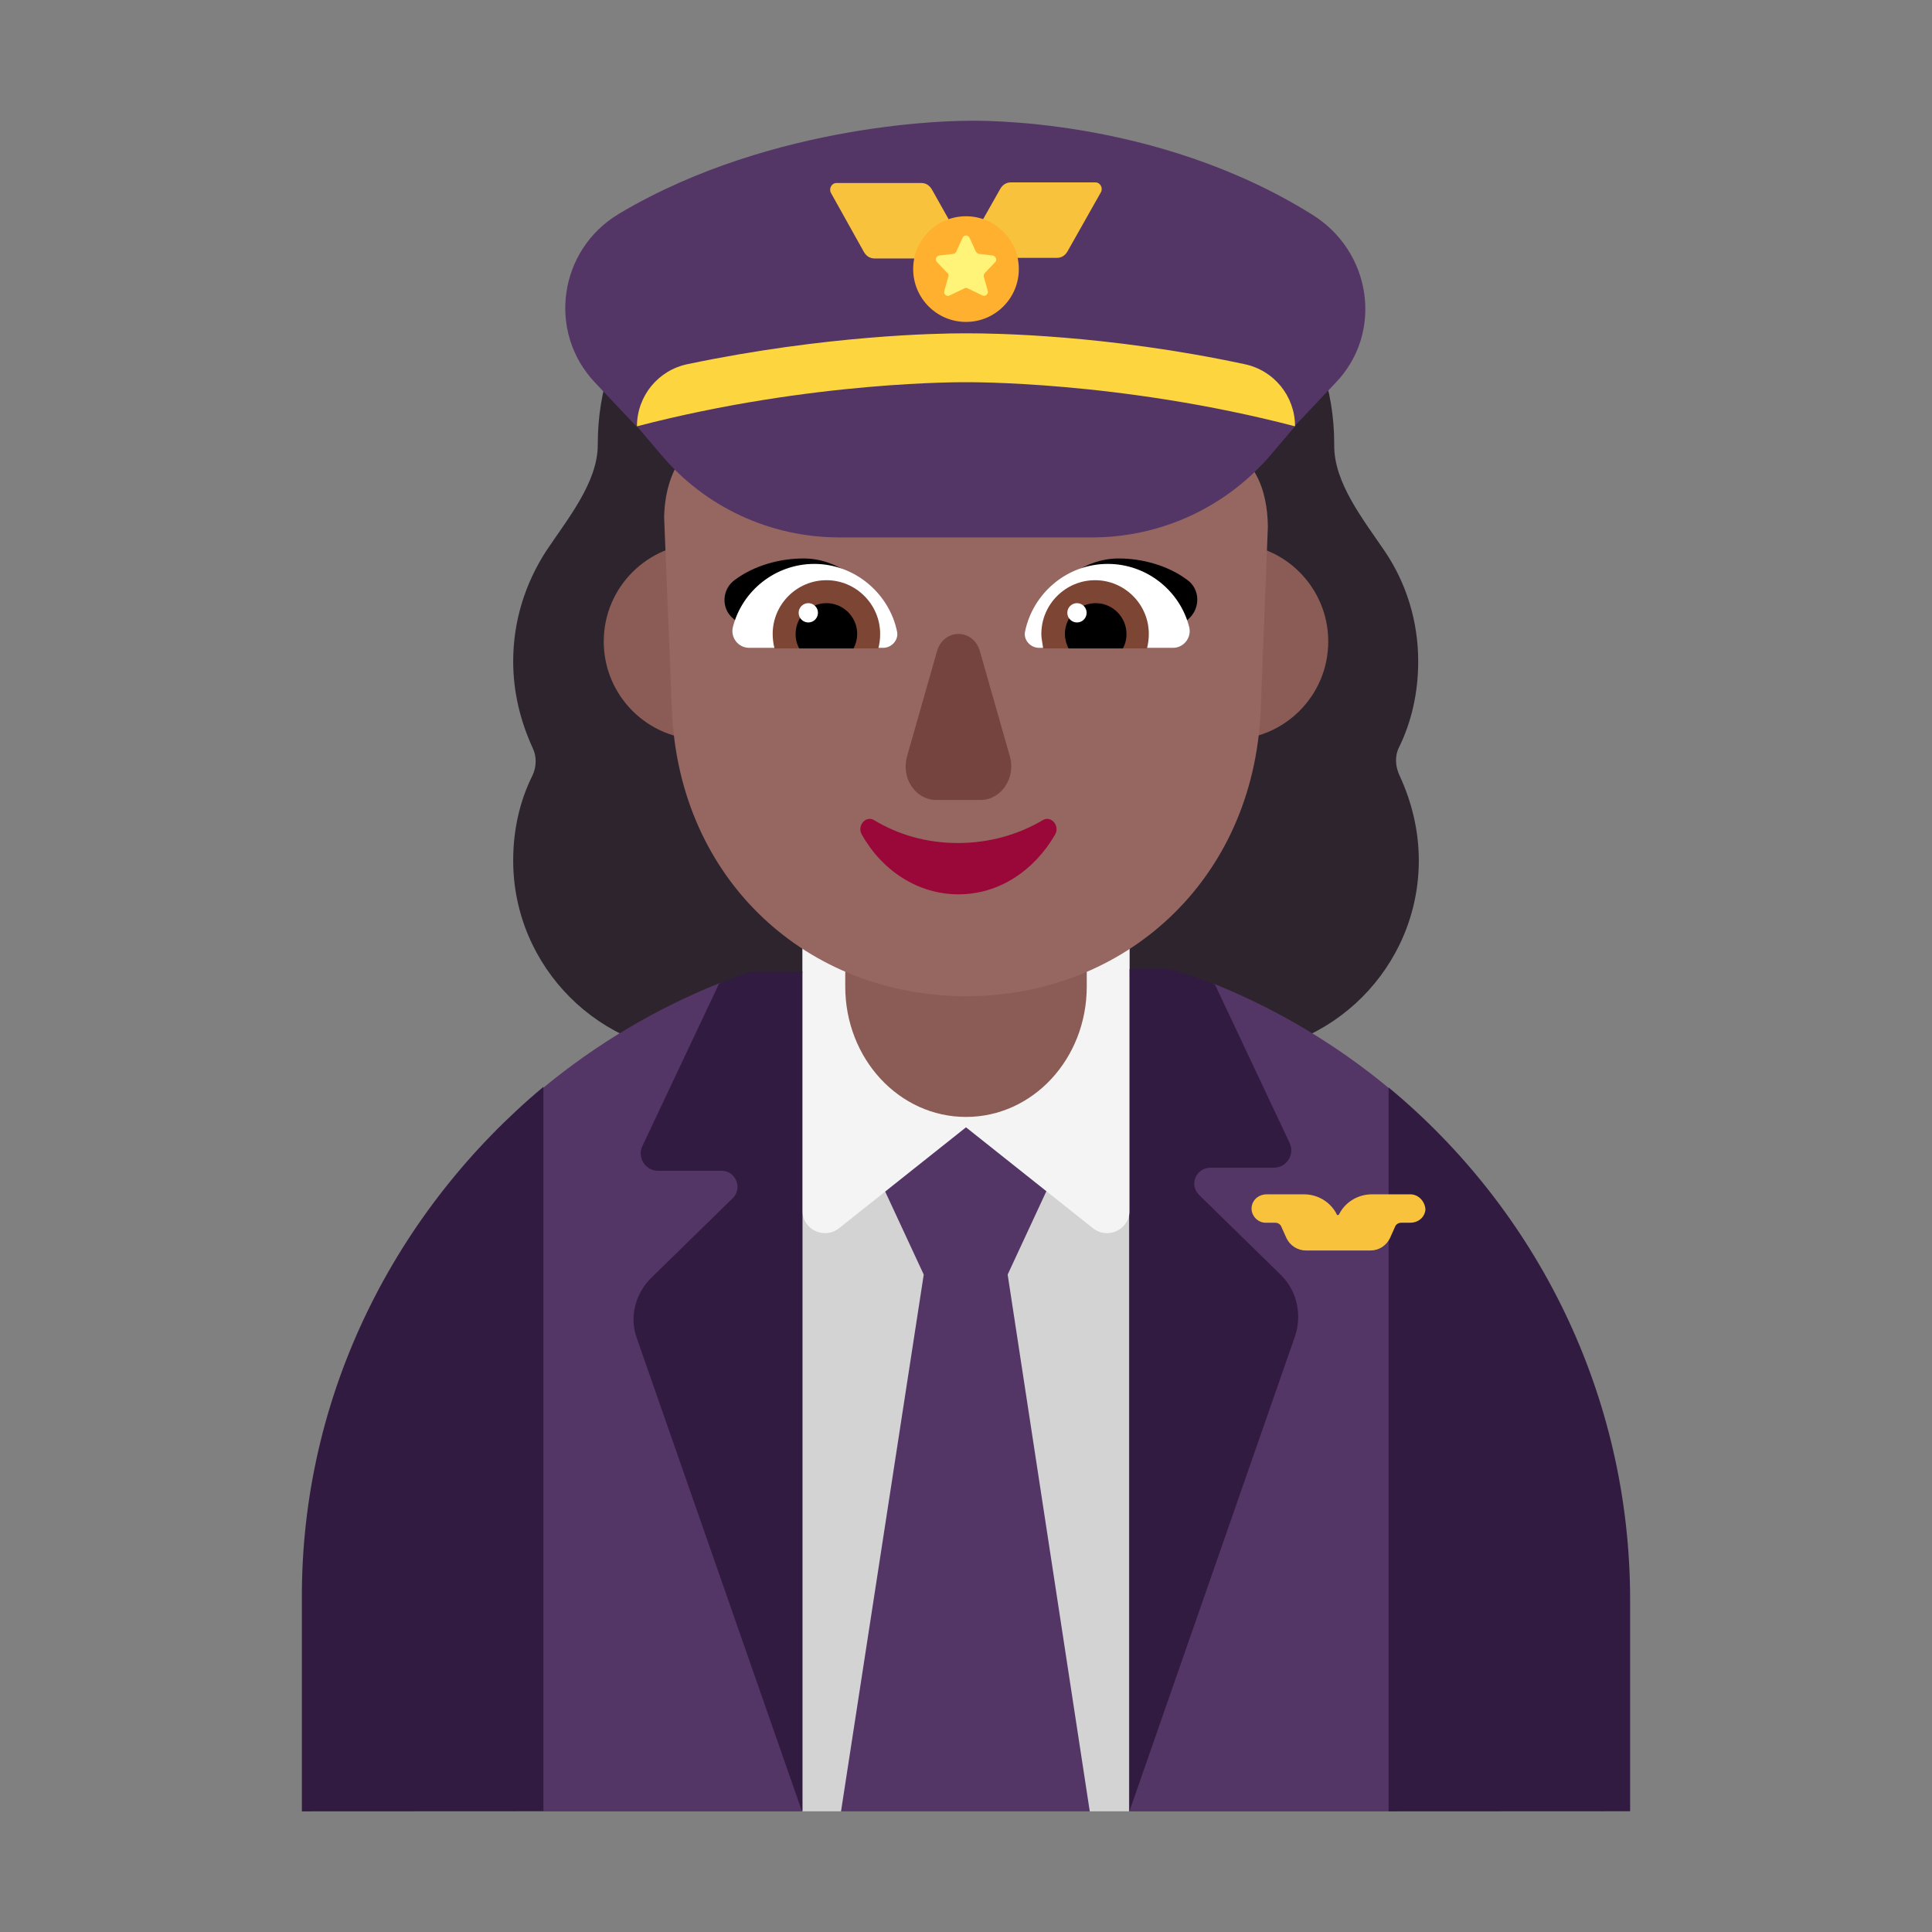 <svg viewBox="0 0 32 32" fill="none" xmlns="http://www.w3.org/2000/svg"><rect x="0" y="0" width="32" height="32" fill="#808080" stroke="none"/><path d="M23.49 10.954C23.49 11.474 23.38 11.954 23.17 12.383C23.1 12.523 23.11 12.693 23.18 12.843C23.38 13.273 23.5 13.752 23.5 14.252C23.5 16.021 22.059 17.46 20.288 17.46H11.712C9.941 17.46 8.5 16.021 8.5 14.252C8.5 13.742 8.61 13.263 8.82 12.843C8.89 12.693 8.89 12.523 8.82 12.383C8.62 11.944 8.5 11.464 8.5 10.954C8.5 10.285 8.7 9.665 9.04 9.136C9.391 8.606 9.901 7.996 9.901 7.367V7.357C9.901 5.538 11.042 4.069 12.863 4.069C13.043 4.069 13.213 3.989 13.313 3.839C13.914 3 14.894 2.46 15.995 2.46C17.106 2.46 18.076 3.01 18.677 3.839C18.777 3.989 18.947 4.069 19.127 4.069C20.938 4.069 22.099 5.538 22.099 7.357V7.367C22.089 7.996 22.589 8.616 22.94 9.136C23.29 9.655 23.49 10.285 23.49 10.954Z" fill="#2D242D" /><path d="M9 18.016C9.872 17.296 10.856 16.708 11.922 16.282L16.011 15.965L20.127 16.302C21.174 16.727 22.142 17.309 23 18.019L25.1 24.039L23 30.002H9L7.019 24.039L9 18.016Z" fill="#533566" /><path d="M18.7 16.112H13.29V30.002H18.7V16.112Z" fill="#D3D3D3" /><path d="M14.32 19.001L16 18.671L17.67 19.001L16.69 21.111L18.05 30.002H13.93L15.3 21.111L14.32 19.001Z" fill="#533566" /><path d="M16 15.312H13.29V20.052C13.29 20.361 13.65 20.541 13.9 20.341L16 18.672L18.1 20.341C18.35 20.541 18.71 20.361 18.71 20.052V15.312H16V15.312Z" fill="#F4F4F4" /><path d="M21.22 21.122L19.86 19.791C19.69 19.622 19.81 19.341 20.05 19.341H21.1C21.31 19.341 21.45 19.122 21.36 18.931L20.125 16.309C19.897 16.214 19.665 16.14 19.429 16.064L19.39 16.052H18.71V29.991L21.45 22.131C21.57 21.771 21.48 21.381 21.22 21.122Z" fill="#321B41" /><path d="M13.29 16.092H12.44C12.3 16.138 12.165 16.191 12.028 16.245C11.989 16.261 11.95 16.276 11.91 16.292L10.64 18.982C10.55 19.172 10.69 19.392 10.9 19.392H11.95C12.19 19.392 12.3 19.682 12.14 19.842L10.78 21.172C10.52 21.432 10.42 21.822 10.55 22.172L13.28 29.992H13.29V16.092Z" fill="#321B41" /><path d="M9 18.002C6.57 20.032 4.98 23.081 5 26.502V30.002L9 30L9 18.002Z" fill="#321B41" /><path d="M23 18.012V30.002L27 30V26.5C27 23.09 25.44 20.032 23 18.012Z" fill="#321B41" /><path d="M16 18.5C14.893 18.5 14 17.536 14 16.341V13.659C14 12.464 14.893 11.5 16 11.5C17.107 11.5 18 12.464 18 13.659V16.341C18 17.536 17.107 18.5 16 18.5Z" fill="#8B5C56" /><path d="M13.25 10.625C13.25 11.523 12.523 12.25 11.625 12.25C10.727 12.25 10 11.523 10 10.625C10 9.728 10.727 9 11.625 9C12.523 9 13.25 9.728 13.25 10.625Z" fill="#8B5C56" /><path d="M22 10.625C22 11.523 21.273 12.25 20.375 12.25C19.477 12.25 18.75 11.523 18.75 10.625C18.75 9.728 19.477 9 20.375 9C21.273 9 22 9.728 22 10.625Z" fill="#8B5C56" /><path d="M19.876 7.284H16.721C15.468 7.284 14.303 6.657 13.597 5.605C13.478 5.443 13.219 5.473 13.139 5.665L13.07 5.858C12.841 6.414 12.423 6.859 11.896 7.092C11.866 7.112 11.826 7.122 11.796 7.132C11.567 7.243 11.02 7.618 11 8.569L11.129 11.765C11.249 14.598 13.388 16.5 16.005 16.5C18.612 16.5 20.761 14.598 20.881 11.765L21 8.72C20.98 7.385 20.055 7.294 19.876 7.284Z" fill="#966661" /><path d="M13.308 9.25C13.868 9.25 14.328 9.63 14.618 10.07C14.363 10.148 14.115 10.219 13.87 10.289C13.454 10.408 13.046 10.525 12.618 10.67L12.138 10.24C11.938 10.07 11.958 9.75 12.178 9.6C12.488 9.37 12.908 9.25 13.308 9.25Z" fill="black" /><path d="M18.528 9.25C17.968 9.25 17.508 9.63 17.218 10.07C17.456 10.143 17.69 10.211 17.921 10.278C18.35 10.402 18.773 10.524 19.208 10.68L19.688 10.25C19.888 10.07 19.878 9.75 19.658 9.6C19.348 9.37 18.928 9.25 18.528 9.25Z" fill="black" /><path d="M12.138 10.39C12.288 9.79 12.838 9.34 13.488 9.34C14.158 9.34 14.728 9.83 14.858 10.46C14.888 10.6 14.768 10.73 14.628 10.73H12.408C12.228 10.73 12.098 10.56 12.138 10.39Z" fill="white" /><path d="M19.698 10.39C19.548 9.79 18.998 9.34 18.348 9.34C17.668 9.34 17.108 9.83 16.978 10.46C16.948 10.6 17.068 10.73 17.208 10.73H19.428C19.608 10.73 19.738 10.56 19.698 10.39Z" fill="white" /><path d="M12.798 10.5C12.798 10.01 13.198 9.61 13.688 9.61C14.178 9.61 14.578 10.01 14.578 10.5C14.578 10.59 14.568 10.66 14.548 10.74H12.828C12.808 10.66 12.798 10.58 12.798 10.5Z" fill="#7D4533" /><path d="M19.028 10.5C19.028 10.01 18.628 9.61 18.138 9.61C17.648 9.61 17.248 10.01 17.248 10.5C17.248 10.553 17.257 10.607 17.266 10.66C17.27 10.687 17.275 10.713 17.278 10.74H18.998C19.018 10.66 19.028 10.58 19.028 10.5Z" fill="#7D4533" /><path d="M13.688 9.99C13.968 9.99 14.198 10.22 14.198 10.5C14.198 10.58 14.178 10.66 14.138 10.74H13.238C13.198 10.67 13.178 10.59 13.178 10.5C13.178 10.22 13.408 9.99 13.688 9.99Z" fill="black" /><path d="M18.148 9.99C17.868 9.99 17.638 10.22 17.638 10.5C17.638 10.58 17.658 10.66 17.698 10.74H18.598C18.638 10.67 18.658 10.59 18.658 10.5C18.658 10.22 18.428 9.99 18.148 9.99Z" fill="black" /><path d="M13.548 10.15C13.548 10.238 13.477 10.31 13.388 10.31C13.3 10.31 13.228 10.238 13.228 10.15C13.228 10.062 13.3 9.99 13.388 9.99C13.477 9.99 13.548 10.062 13.548 10.15Z" fill="white" /><path d="M17.998 10.15C17.998 10.238 17.927 10.31 17.838 10.31C17.75 10.31 17.678 10.238 17.678 10.15C17.678 10.062 17.75 9.99 17.838 9.99C17.927 9.99 17.998 10.062 17.998 10.15Z" fill="white" /><path d="M15.519 10.789L15.022 12.533C14.924 12.897 15.168 13.25 15.509 13.25H16.241C16.582 13.25 16.826 12.886 16.728 12.533L16.231 10.789C16.124 10.404 15.626 10.404 15.519 10.789Z" fill="#75443E" /><path d="M15.865 13.963C15.352 13.963 14.879 13.828 14.474 13.582C14.336 13.504 14.188 13.683 14.277 13.828C14.612 14.421 15.204 14.813 15.875 14.813C16.546 14.813 17.128 14.421 17.473 13.828C17.562 13.683 17.414 13.504 17.276 13.582C16.861 13.828 16.378 13.963 15.865 13.963Z" fill="#990838" /><path d="M15.997 2.001C16.167 1.997 19.13 1.929 21.73 3.552C22.72 4.162 22.92 5.512 22.12 6.342L21.442 7.059C21.445 7.06 21.447 7.061 21.45 7.061L21.05 7.531C20.31 8.401 19.23 8.901 18.09 8.901H13.9C12.76 8.901 11.68 8.401 10.95 7.531L10.55 7.062H10.54L9.86 6.342C9.06 5.502 9.25 4.142 10.25 3.542C12.838 1.999 15.921 2.001 15.989 2.002C15.99 2.002 15.993 2.001 15.997 2.001Z" fill="#533566" /><path d="M16.05 5.521C16.44 5.521 18.32 5.541 20.61 6.031C21.1 6.131 21.45 6.561 21.45 7.061C18.53 6.301 16 6.331 16 6.331C16 6.331 13.47 6.301 10.55 7.061C10.55 6.561 10.9 6.131 11.39 6.031C13.68 5.551 15.55 5.521 15.95 5.521H16.05Z" fill="#FCD53F" /><path d="M16.104 4.271H17.504C17.584 4.271 17.644 4.231 17.684 4.159L18.234 3.185C18.274 3.114 18.224 3.021 18.144 3.021H16.744C16.664 3.021 16.604 3.062 16.564 3.134L16.014 4.108C15.974 4.179 16.024 4.271 16.104 4.271Z" fill="#F9C23C" /><path d="M15.891 4.281H14.486C14.406 4.281 14.346 4.24 14.306 4.168L13.764 3.197C13.724 3.124 13.774 3.031 13.854 3.031H15.259C15.339 3.031 15.399 3.073 15.439 3.145L15.991 4.127C16.021 4.189 15.971 4.281 15.891 4.281Z" fill="#F9C23C" /><path d="M22.72 19.782H23.36C23.49 19.782 23.6 19.892 23.61 20.032C23.6 20.162 23.49 20.252 23.36 20.252H23.21C23.17 20.252 23.13 20.271 23.11 20.311L23.02 20.512C22.96 20.631 22.84 20.712 22.7 20.712H21.63C21.49 20.712 21.37 20.631 21.31 20.512L21.22 20.311C21.2 20.271 21.16 20.252 21.12 20.252H20.96C20.83 20.252 20.72 20.131 20.73 20.002C20.74 19.872 20.85 19.782 20.98 19.782H21.6C21.83 19.782 22.04 19.912 22.14 20.111C22.14 20.131 22.17 20.131 22.18 20.111C22.28 19.912 22.49 19.782 22.72 19.782Z" fill="#F9C23C" /><path d="M16 5.332C16.483 5.332 16.875 4.94 16.875 4.457C16.875 3.973 16.483 3.582 16 3.582C15.517 3.582 15.125 3.973 15.125 4.457C15.125 4.94 15.517 5.332 16 5.332Z" fill="#FFB02E" /><path d="M16.058 3.937L16.162 4.164C16.171 4.184 16.19 4.194 16.209 4.204L16.445 4.233C16.492 4.243 16.52 4.302 16.483 4.342L16.313 4.52C16.294 4.539 16.294 4.559 16.294 4.579L16.36 4.816C16.379 4.865 16.322 4.915 16.275 4.895L16.029 4.776C16.011 4.766 15.992 4.766 15.973 4.776L15.727 4.895C15.68 4.915 15.623 4.875 15.642 4.816L15.708 4.579C15.718 4.559 15.708 4.529 15.69 4.52L15.52 4.342C15.482 4.302 15.501 4.243 15.557 4.233L15.793 4.204C15.812 4.204 15.831 4.184 15.841 4.164L15.944 3.937C15.973 3.888 16.029 3.888 16.058 3.937Z" fill="#FFF478" /></svg>
